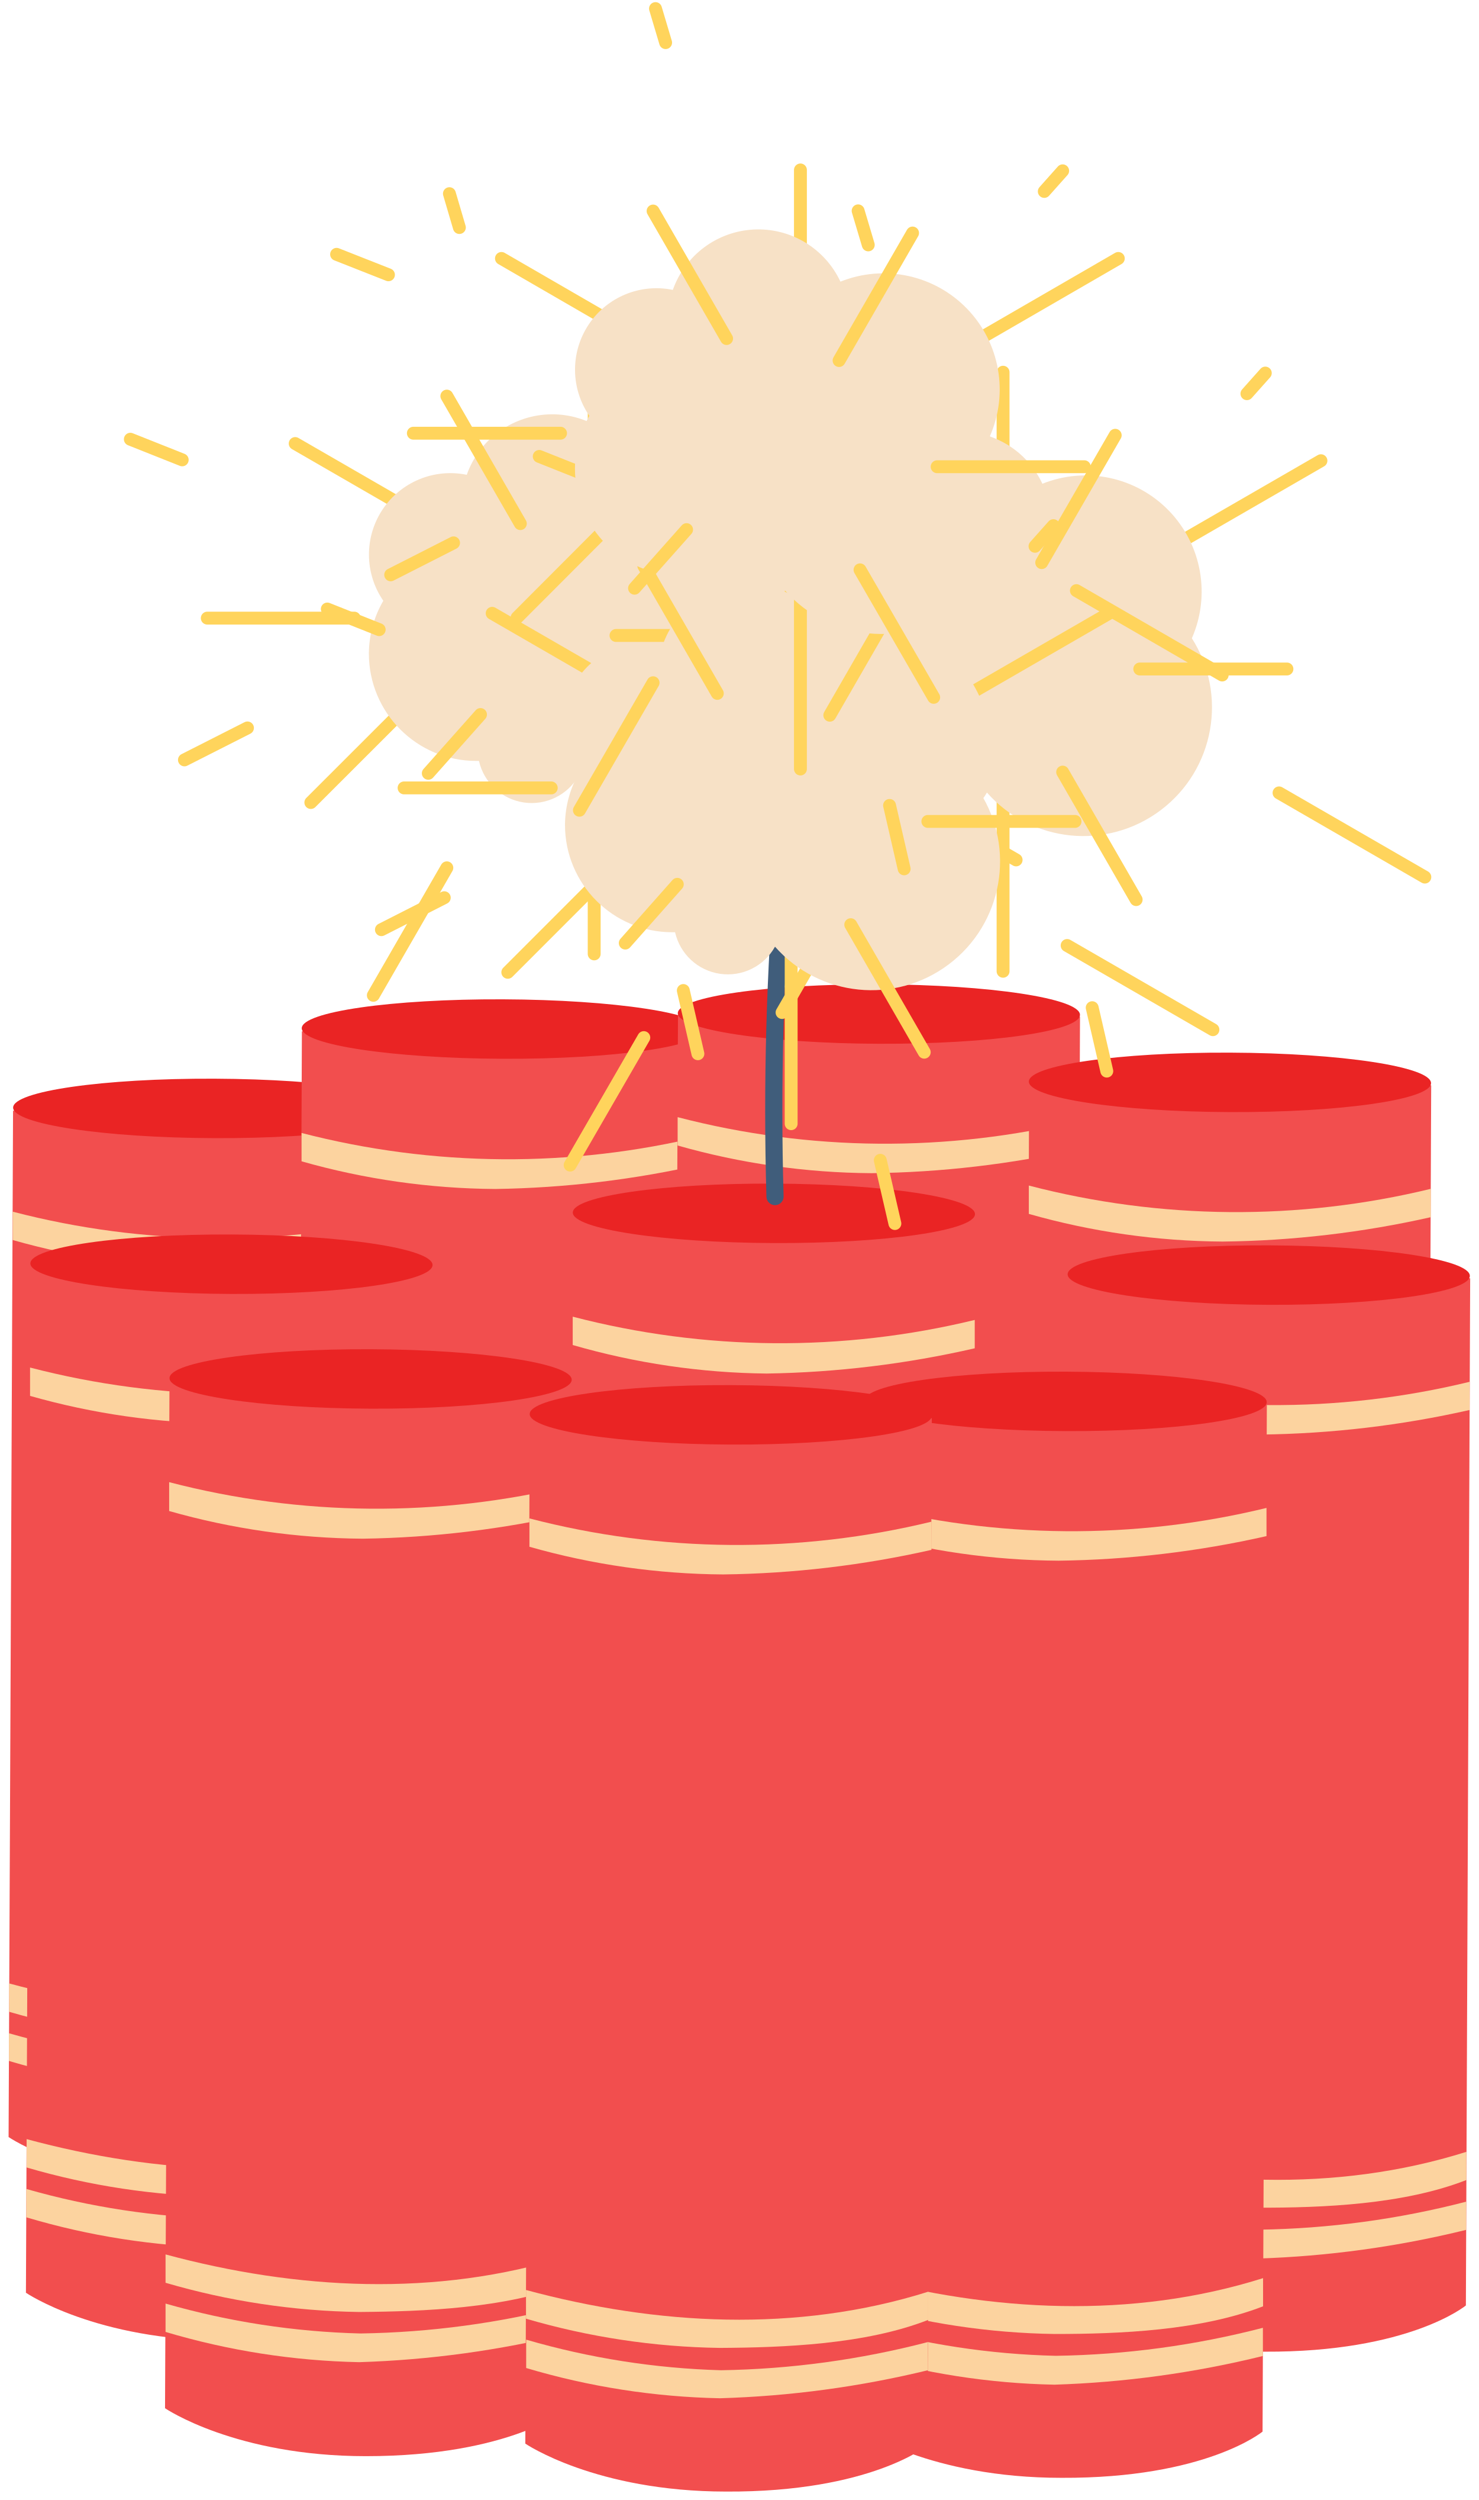 <?xml version="1.0" encoding="UTF-8"?><svg xmlns="http://www.w3.org/2000/svg" xmlns:xlink="http://www.w3.org/1999/xlink" width="86.124" height="145.49" viewBox="0.36 0.07 86.124 145.49" version="1.1">
    <!-- Generator: Sketch 46.2 (44496) - http://www.bohemiancoding.com/sketch -->
    <title>fireworks 4-a</title>
    <desc>Created with Sketch.</desc>
    <defs/>
    <g id="Page-1" stroke="none" fill-rule="evenodd">
        <g id="fireworks-4-a">
            <path d="M24.28,124.53 C24.28,124.53 20.98,127.26 12.56,127.22 C4.94,127.22 0.86,124.43 0.86,124.43 L1.12,64.71 C4.99,64.07 8.908,63.768 12.83,63.81 C16.747,63.854 20.657,64.172 24.53,64.76 L24.28,124.53 Z" id="Shape" fill="#F24E4E" fill-rule="nonzero" stroke-width="1"/>
            <ellipse id="Oval" fill="#EA2424" fill-rule="nonzero" transform="matrix(0.004,-1,1,0.004,-51.812,77.151)" cx="12.838" cy="64.595" rx="1.73" ry="11.71" stroke-width="1"/>
            <path d="M24.3,120.13 L24.3,118.49 C20.359,119.513 16.311,120.06 12.24,120.12 C8.395,120.03 4.578,119.448 0.88,118.39 L0.88,120 C4.543,121.092 8.338,121.684 12.16,121.76 C16.253,121.643 20.322,121.097 24.3,120.13 Z" id="Shape" fill="#FCD39F" fill-rule="nonzero" stroke-width="1"/>
            <path d="M24.31,117.23 L24.31,115.59 C16.65,118 8.49,117.54 0.89,115.49 L0.89,117.14 C4.556,118.213 8.351,118.785 12.17,118.84 C15.95,118.85 20.66,118.66 24.31,117.23 Z" id="Shape" fill="#FCD39F" fill-rule="nonzero" stroke-width="1"/>
            <path d="M24.51,72.42 L24.51,70.77 C16.811,72.64 8.768,72.574 1.1,70.58 L1.1,72.23 C4.77,73.274 8.565,73.815 12.38,73.84 C16.462,73.794 20.528,73.318 24.51,72.42 L24.51,72.42 Z" id="Shape" fill="#FCD39F" fill-rule="nonzero" stroke-width="1"/>
            <path d="M41.1,119.91 C41.1,119.91 37.8,122.64 29.38,122.6 C21.76,122.6 17.68,119.81 17.68,119.81 L17.94,60.09 C21.81,59.45 25.728,59.148 29.65,59.19 C33.567,59.234 37.477,59.552 41.35,60.14 L41.1,119.91 Z" id="Shape" fill="#F24E4E" fill-rule="nonzero" stroke-width="1"/>
            <ellipse id="Oval" fill="#EA2424" fill-rule="nonzero" transform="matrix(0.004,-1,1,0.004,-30.452,89.365)" cx="29.652" cy="59.975" rx="1.73" ry="11.71" stroke-width="1"/>
            <path d="M41.12,115.51 L41.12,113.87 C37.179,114.893 33.131,115.44 29.06,115.5 C25.215,115.41 21.398,114.828 17.7,113.77 L17.7,115.42 C21.37,116.514 25.171,117.106 29,117.18 C33.087,117.049 37.15,116.489 41.12,115.51 L41.12,115.51 Z" id="Shape" fill="#FCD39F" fill-rule="nonzero" stroke-width="1"/>
            <path d="M41.13,112.61 L41.13,111 C33.47,113.41 25.31,112.95 17.71,110.9 L17.71,112.55 C21.376,113.623 25.171,114.195 28.99,114.25 C32.76,114.23 37.47,114 41.13,112.61 Z" id="Shape" fill="#FCD39F" fill-rule="nonzero" stroke-width="1"/>
            <path d="M41.33,67.8 L41.33,66.16 C33.633,68.04 25.591,67.985 17.92,66 L17.92,67.65 C21.59,68.694 25.385,69.235 29.2,69.26 C33.283,69.2 37.349,68.711 41.33,67.8 Z" id="Shape" fill="#FCD39F" fill-rule="nonzero" stroke-width="1"/>
            <path d="M63,119 C63,119 59.7,121.73 51.28,121.69 C43.66,121.69 39.58,118.9 39.58,118.9 L39.84,59.18 C43.71,58.54 47.628,58.238 51.55,58.28 C55.467,58.324 59.377,58.642 63.25,59.23 L63,119 Z" id="Shape" fill="#F24E4E" fill-rule="nonzero" stroke-width="1"/>
            <ellipse id="Oval" fill="#EA2424" fill-rule="nonzero" transform="matrix(0.004,-1,1,0.004,-7.769,110.4)" cx="51.557" cy="59.101" rx="1.73" ry="11.71" stroke-width="1"/>
            <path d="M63,114.63 L63,113 C59.078,114.011 55.05,114.552 51,114.61 C47.155,114.52 43.338,113.938 39.64,112.88 L39.64,114.53 C43.303,115.622 47.098,116.214 50.92,116.29 C54.994,116.159 59.042,115.603 63,114.63 L63,114.63 Z" id="Shape" fill="#FCD39F" fill-rule="nonzero" stroke-width="1"/>
            <path d="M63,111.73 L63,110.09 C55.34,112.5 47.18,112.04 39.58,109.99 L39.58,111.64 C43.246,112.713 47.041,113.285 50.86,113.34 C54.67,113.34 59.38,113.16 63,111.73 Z" id="Shape" fill="#FCD39F" fill-rule="nonzero" stroke-width="1"/>
            <path d="M63.23,66.92 L63.23,65.27 C55.531,67.14 47.488,67.074 39.82,65.08 L39.82,66.73 C43.49,67.774 47.285,68.315 51.1,68.34 C55.182,68.294 59.248,67.818 63.23,66.92 Z" id="Shape" fill="#FCD39F" fill-rule="nonzero" stroke-width="1"/>
            <path d="M25.29,133.59 C25.29,133.59 21.99,136.32 13.57,136.28 C5.95,136.28 1.87,133.49 1.87,133.49 L2.13,73.77 C6,73.13 9.918,72.828 13.84,72.87 C17.757,72.914 21.667,73.232 25.54,73.82 L25.29,133.59 Z" id="Shape" fill="#F24E4E" fill-rule="nonzero" stroke-width="1"/>
            <ellipse id="Oval" fill="#EA2424" fill-rule="nonzero" transform="matrix(0.004,-1,1,0.004,-59.882,87.186)" cx="13.843" cy="73.665" rx="1.73" ry="11.71" stroke-width="1"/>
            <path d="M25.31,129.19 L25.31,127.55 C21.369,128.573 17.321,129.12 13.25,129.18 C9.405,129.09 5.588,128.508 1.89,127.45 L1.89,129.1 C5.553,130.192 9.348,130.784 13.17,130.86 C17.264,130.73 21.333,130.17 25.31,129.19 L25.31,129.19 Z" id="Shape" fill="#FCD39F" fill-rule="nonzero" stroke-width="1"/>
            <path d="M25.33,126.29 L25.33,124.65 C17.67,127.06 9.51,126.6 1.91,124.55 L1.91,126.2 C5.576,127.273 9.371,127.845 13.19,127.9 C17,127.91 21.67,127.72 25.33,126.29 Z" id="Shape" fill="#FCD39F" fill-rule="nonzero" stroke-width="1"/>
            <path d="M25.52,81.48 L25.52,79.84 C17.821,81.71 9.778,81.644 2.11,79.65 L2.11,81.3 C5.78,82.344 9.575,82.885 13.39,82.91 C17.472,82.86 21.538,82.381 25.52,81.48 L25.52,81.48 Z" id="Shape" fill="#FCD39F" fill-rule="nonzero" stroke-width="1"/>
            <path d="M56.89,130.64 C56.89,130.64 53.59,133.37 45.17,133.33 C37.55,133.33 33.47,130.54 33.47,130.54 L33.73,70.82 C37.6,70.18 41.518,69.878 45.44,69.92 C49.357,69.964 53.267,70.282 57.14,70.87 L56.89,130.64 Z" id="Shape" fill="#F24E4E" fill-rule="nonzero" stroke-width="1"/>
            <ellipse id="Oval" fill="#EA2424" fill-rule="nonzero" transform="matrix(0.004,-1,1,0.004,-25.459,115.834)" cx="45.44" cy="70.702" rx="1.73" ry="11.71" stroke-width="1"/>
            <path d="M56.91,126.24 L56.91,124.6 C52.969,125.623 48.921,126.17 44.85,126.23 C41.005,126.14 37.188,125.558 33.49,124.5 L33.49,126.15 C37.153,127.242 40.948,127.834 44.77,127.91 C48.864,127.78 52.933,127.22 56.91,126.24 Z" id="Shape" fill="#FCD39F" fill-rule="nonzero" stroke-width="1"/>
            <path d="M56.92,123.34 L56.92,121.7 C49.26,124.11 41.1,123.65 33.5,121.6 L33.5,123.25 C37.166,124.323 40.961,124.895 44.78,124.95 C48.55,125 53.26,124.77 56.92,123.34 Z" id="Shape" fill="#FCD39F" fill-rule="nonzero" stroke-width="1"/>
            <path d="M57.12,78.53 L57.12,76.88 C49.421,78.75 41.378,78.684 33.71,76.69 L33.71,78.34 C37.381,79.401 41.179,79.96 45,80 C49.08,79.936 53.143,79.444 57.12,78.53 L57.12,78.53 Z" id="Shape" fill="#FCD39F" fill-rule="nonzero" stroke-width="1"/>
            <path d="M83.45,123 C83.45,123 80.15,125.73 71.73,125.69 C64.11,125.69 60.03,122.9 60.03,122.9 L60.29,63.18 C64.16,62.54 68.078,62.238 72,62.28 C75.917,62.324 79.827,62.642 83.7,63.23 L83.45,123 Z" id="Shape" fill="#F24E4E" fill-rule="nonzero" stroke-width="1"/>
            <ellipse id="Oval" fill="#EA2424" fill-rule="nonzero" transform="matrix(0.004,-1,1,0.004,8.614,134.809)" cx="72.006" cy="63.079" rx="1.73" ry="11.71" stroke-width="1"/>
            <path d="M83.47,118.61 L83.47,117 C79.529,118.023 75.481,118.57 71.41,118.63 C67.565,118.54 63.748,117.958 60.05,116.9 L60.05,118.55 C63.713,119.642 67.508,120.234 71.33,120.31 C75.425,120.17 79.494,119.6 83.47,118.61 Z" id="Shape" fill="#FCD39F" fill-rule="nonzero" stroke-width="1"/>
            <path d="M83.49,115.71 L83.49,114.07 C75.83,116.48 67.67,116.02 60.07,113.97 L60.07,115.62 C63.736,116.693 67.531,117.265 71.35,117.32 C75.12,117.33 79.83,117.14 83.49,115.71 Z" id="Shape" fill="#FCD39F" fill-rule="nonzero" stroke-width="1"/>
            <path d="M83.68,70.9 L83.68,69.25 C75.981,71.12 67.938,71.054 60.27,69.06 L60.27,70.71 C63.94,71.754 67.735,72.295 71.55,72.32 C75.632,72.274 79.698,71.798 83.68,70.9 L83.68,70.9 Z" id="Shape" fill="#FCD39F" fill-rule="nonzero" stroke-width="1"/>
            <path d="M85.72,134.23 C85.72,134.23 82.42,136.96 74,136.92 C66.38,136.92 62.3,134.13 62.3,134.13 L62.56,74.41 C66.43,73.77 70.348,73.468 74.27,73.51 C78.187,73.554 82.097,73.872 85.97,74.46 L85.72,134.23 Z" id="Shape" fill="#F24E4E" fill-rule="nonzero" stroke-width="1"/>
            <ellipse id="Oval" fill="#EA2424" fill-rule="nonzero" transform="matrix(0.004,-1,1,0.004,-0.355,148.239)" cx="74.266" cy="74.298" rx="1.73" ry="11.71" stroke-width="1"/>
            <path d="M85.74,129.83 L85.74,128.19 C81.799,129.213 77.751,129.76 73.68,129.82 C69.835,129.73 66.018,129.148 62.32,128.09 L62.32,129.74 C65.983,130.832 69.778,131.424 73.6,131.5 C77.694,131.37 81.763,130.81 85.74,129.83 Z" id="Shape" fill="#FCD39F" fill-rule="nonzero" stroke-width="1"/>
            <path d="M85.75,126.93 L85.75,125.29 C78.09,127.7 69.93,127.24 62.33,125.19 L62.33,126.84 C65.996,127.913 69.791,128.485 73.61,128.54 C77.38,128.55 82.09,128.36 85.75,126.93 Z" id="Shape" fill="#FCD39F" fill-rule="nonzero" stroke-width="1"/>
            <path d="M85.94,82.12 L85.94,80.48 C78.241,82.35 70.198,82.284 62.53,80.29 L62.53,81.94 C66.2,82.984 69.995,83.525 73.81,83.55 C77.892,83.5 81.958,83.021 85.94,82.12 L85.94,82.12 Z" id="Shape" fill="#FCD39F" fill-rule="nonzero" stroke-width="1"/>
            <path d="M73.88,141.57 C73.88,141.57 70.58,144.3 62.16,144.26 C54.54,144.26 50.46,141.47 50.46,141.47 L50.72,81.75 C54.59,81.11 58.508,80.808 62.43,80.85 C66.347,80.894 70.257,81.212 74.13,81.8 L73.88,141.57 Z" id="Shape" fill="#F24E4E" fill-rule="nonzero" stroke-width="1"/>
            <ellipse id="Oval" fill="#EA2424" fill-rule="nonzero" transform="matrix(0.004,-1,1,0.004,-19.487,143.727)" cx="62.434" cy="81.65" rx="1.73" ry="11.71" stroke-width="1"/>
            <path d="M73.9,137.17 L73.9,135.53 C69.959,136.553 65.911,137.1 61.84,137.16 C57.995,137.07 54.178,136.488 50.48,135.43 L50.48,137.08 C54.143,138.172 57.938,138.764 61.76,138.84 C65.854,138.71 69.923,138.15 73.9,137.17 L73.9,137.17 Z" id="Shape" fill="#FCD39F" fill-rule="nonzero" stroke-width="1"/>
            <path d="M73.91,134.28 L73.91,132.64 C66.25,135.05 58.09,134.59 50.49,132.54 L50.49,134.19 C54.156,135.263 57.951,135.835 61.77,135.89 C65.54,135.89 70.25,135.7 73.91,134.28 Z" id="Shape" fill="#FCD39F" fill-rule="nonzero" stroke-width="1"/>
            <path d="M74.11,89.46 L74.11,87.82 C66.411,89.69 58.368,89.624 50.7,87.63 L50.7,89.28 C54.377,90.325 58.178,90.867 62,90.89 C66.076,90.839 70.135,90.36 74.11,89.46 Z" id="Shape" fill="#FCD39F" fill-rule="nonzero" stroke-width="1"/>
            <path d="M33.39,140.26 C33.39,140.26 30.09,143 21.67,143 C14.05,143 9.97,140.21 9.97,140.21 L10.23,80.49 C14.1,79.85 18.018,79.548 21.94,79.59 C25.857,79.634 29.767,79.952 33.64,80.54 L33.39,140.26 Z" id="Shape" fill="#F24E4E" fill-rule="nonzero" stroke-width="1"/>
            <ellipse id="Oval" fill="#EA2424" fill-rule="nonzero" transform="matrix(0.004,-1,1,0.004,-58.491,101.941)" cx="21.948" cy="80.344" rx="1.73" ry="11.71" stroke-width="1"/>
            <path d="M33.41,135.87 L33.41,134.23 C29.469,135.253 25.421,135.8 21.35,135.86 C17.508,135.765 13.694,135.181 10,134.12 L10,135.77 C13.663,136.862 17.458,137.454 21.28,137.53 C25.37,137.403 29.436,136.846 33.41,135.87 L33.41,135.87 Z" id="Shape" fill="#FCD39F" fill-rule="nonzero" stroke-width="1"/>
            <path d="M33.42,133 L33.42,131.36 C25.76,133.77 17.6,133.31 10,131.26 L10,132.91 C13.666,133.983 17.461,134.555 21.28,134.61 C25.05,134.58 29.76,134.4 33.42,133 Z" id="Shape" fill="#FCD39F" fill-rule="nonzero" stroke-width="1"/>
            <path d="M33.62,88.15 L33.62,86.51 C25.921,88.38 17.878,88.314 10.21,86.32 L10.21,88 C13.88,89.044 17.675,89.585 21.49,89.61 C25.573,89.55 29.639,89.061 33.62,88.15 L33.62,88.15 Z" id="Shape" fill="#FCD39F" fill-rule="nonzero" stroke-width="1"/>
            <path d="M54.37,142.37 C54.37,142.37 51.07,145.1 42.65,145.06 C35.03,145.06 30.95,142.27 30.95,142.27 L31.21,82.55 C35.08,81.91 38.998,81.608 42.92,81.65 C46.837,81.694 50.747,82.012 54.62,82.6 L54.37,142.37 Z" id="Shape" fill="#F24E4E" fill-rule="nonzero" stroke-width="1"/>
            <ellipse id="Oval" fill="#EA2424" fill-rule="nonzero" transform="matrix(0.004,-1,1,0.004,-39.69,125.002)" cx="42.929" cy="82.433" rx="1.73" ry="11.71" stroke-width="1"/>
            <path d="M54.39,138 L54.39,136.36 C50.453,137.385 46.408,137.936 42.34,138 C38.5,137.892 34.689,137.293 31,136.22 L31,137.87 C34.663,138.962 38.458,139.554 42.28,139.63 C46.363,139.511 50.421,138.965 54.39,138 Z" id="Shape" fill="#FCD39F" fill-rule="nonzero" stroke-width="1"/>
            <path d="M54.41,135.07 L54.41,133.43 C46.75,135.84 38.59,135.38 30.99,133.33 L30.99,135 C34.656,136.073 38.451,136.645 42.27,136.7 C46,136.68 50.75,136.5 54.41,135.07 Z" id="Shape" fill="#FCD39F" fill-rule="nonzero" stroke-width="1"/>
            <path d="M54.6,90.26 L54.6,88.62 C46.901,90.49 38.858,90.424 31.19,88.43 L31.19,90.08 C34.86,91.124 38.655,91.665 42.47,91.69 C46.552,91.64 50.618,91.161 54.6,90.26 Z" id="Shape" fill="#FCD39F" fill-rule="nonzero" stroke-width="1"/>
            <path d="M48.77,30.7 C46.213,43.535 45.113,56.618 45.49,69.7" id="Shape" stroke="#405D7B" stroke-linecap="round" stroke-width="1" fill="none"/>
            <path d="M34.96,45.77 L34.96,55.58" id="Shape" stroke="#FFD45C" stroke-width="0.75" stroke-linecap="round" fill="none"/>
            <path d="M51.03,45.21 L59.53,50.11" id="Shape" stroke="#FFD45C" stroke-width="0.75" stroke-linecap="round" fill="none"/>
            <path d="M44.98,30.78 L53.48,25.88" id="Shape" stroke="#FFD45C" stroke-width="0.75" stroke-linecap="round" fill="none"/>
            <path d="M34.96,30.54 L34.96,20.73" id="Shape" stroke="#FFD45C" stroke-width="0.75" stroke-linecap="round" fill="none"/>
            <path d="M26.04,30.78 L17.55,25.88" id="Shape" stroke="#FFD45C" stroke-width="0.75" stroke-linecap="round" fill="none"/>
            <path d="M25.4,39.84 L18.46,46.77" id="Shape" stroke="#FFD45C" stroke-width="0.75" stroke-linecap="round" fill="none"/>
            <path d="M46,36.22 C47.107,33.706 46.583,30.772 44.674,28.797 C42.765,26.822 39.85,26.199 37.3,27.22 C36.391,25.279 34.399,24.08 32.259,24.186 C30.119,24.291 28.254,25.679 27.54,27.7 C25.645,27.31 23.703,28.111 22.634,29.723 C21.565,31.336 21.583,33.436 22.68,35.03 C22.137,35.962 21.847,37.021 21.84,38.1 C21.84,41.552 24.638,44.35 28.09,44.35 L28.25,44.35 C28.539,45.621 29.581,46.583 30.872,46.769 C32.162,46.955 33.433,46.327 34.07,45.19 C36.661,48.124 41.074,48.569 44.198,46.21 C47.322,43.851 48.103,39.485 45.99,36.19 L46,36.22 Z" id="Shape" fill="#F7E1C6" fill-rule="nonzero" stroke-width="1"/>
            <path d="M38.43,44 L42.72,51.42" id="Shape" stroke="#FFD45C" stroke-width="0.75" stroke-linecap="round" fill="none"/>
            <path d="M42.92,37.99 L51.49,37.99" id="Shape" stroke="#FFD45C" stroke-width="0.75" stroke-linecap="round" fill="none"/>
            <path d="M37.21,31.81 L41.49,24.39" id="Shape" stroke="#FFD45C" stroke-width="0.75" stroke-linecap="round" fill="none"/>
            <path d="M30.66,30.54 L26.38,23.12" id="Shape" stroke="#FFD45C" stroke-width="0.75" stroke-linecap="round" fill="none"/>
            <path d="M20.99,36.04 L12.43,36.04" id="Shape" stroke="#FFD45C" stroke-width="0.75" stroke-linecap="round" fill="none"/>
            <path d="M26.38,50.57 L22.1,57.99" id="Shape" stroke="#FFD45C" stroke-width="0.75" stroke-linecap="round" fill="none"/>
            <path d="M26.53,11.34 L27.11,13.31" id="Shape" stroke="#FFD45C" stroke-width="0.75" stroke-linecap="round" fill="none"/>
            <path d="M50.23,20.78 L49.16,21.98" id="Shape" stroke="#FFD45C" stroke-width="0.75" stroke-linecap="round" fill="none"/>
            <path d="M11.1,44.29 L14.77,42.43" id="Shape" stroke="#FFD45C" stroke-width="0.75" stroke-linecap="round" fill="none"/>
            <path d="M7.95,25.63 L10.97,26.83" id="Shape" stroke="#FFD45C" stroke-width="0.75" stroke-linecap="round" fill="none"/>
            <path d="M40.15,57.71 L41,61.39" id="Shape" stroke="#FFD45C" stroke-width="0.75" stroke-linecap="round" fill="none"/>
            <path d="M28.34,41.65 L25.3,45.07" id="Shape" stroke="#FFD45C" stroke-width="0.75" stroke-linecap="round" fill="none"/>
            <path d="M58.77,46.78 L58.77,56.59" id="Shape" stroke="#FFD45C" stroke-width="0.75" stroke-linecap="round" fill="none"/>
            <path d="M74.84,46.21 L83.33,51.11" id="Shape" stroke="#FFD45C" stroke-width="0.75" stroke-linecap="round" fill="none"/>
            <path d="M68.79,31.78 L77.28,26.88" id="Shape" stroke="#FFD45C" stroke-width="0.75" stroke-linecap="round" fill="none"/>
            <path d="M58.77,31.54 L58.77,21.73" id="Shape" stroke="#FFD45C" stroke-width="0.75" stroke-linecap="round" fill="none"/>
            <path d="M49.85,31.78 L41.36,26.88" id="Shape" stroke="#FFD45C" stroke-width="0.75" stroke-linecap="round" fill="none"/>
            <path d="M49.2,40.84 L42.27,47.78" id="Shape" stroke="#FFD45C" stroke-width="0.75" stroke-linecap="round" fill="none"/>
            <path d="M69.76,37.22 C70.867,34.706 70.343,31.772 68.434,29.797 C66.525,27.822 63.61,27.199 61.06,28.22 C60.151,26.279 58.159,25.08 56.019,25.186 C53.879,25.291 52.014,26.679 51.3,28.7 C49.405,28.31 47.463,29.111 46.394,30.723 C45.325,32.336 45.343,34.436 46.44,36.03 C45.897,36.962 45.607,38.021 45.6,39.1 C45.6,42.552 48.398,45.35 51.85,45.35 L52.01,45.35 C52.299,46.621 53.341,47.583 54.632,47.769 C55.922,47.955 57.193,47.327 57.83,46.19 C60.421,49.124 64.834,49.569 67.958,47.21 C71.082,44.851 71.863,40.485 69.75,37.19 L69.76,37.22 Z" id="Shape" fill="#F7E1C6" fill-rule="nonzero" stroke-width="1"/>
            <path d="M62.24,45 L66.52,52.42" id="Shape" stroke="#FFD45C" stroke-width="0.75" stroke-linecap="round" fill="none"/>
            <path d="M66.73,39 L75.3,39" id="Shape" stroke="#FFD45C" stroke-width="0.75" stroke-linecap="round" fill="none"/>
            <path d="M61.02,32.81 L65.3,25.4" id="Shape" stroke="#FFD45C" stroke-width="0.75" stroke-linecap="round" fill="none"/>
            <path d="M54.47,31.54 L50.19,24.12" id="Shape" stroke="#FFD45C" stroke-width="0.75" stroke-linecap="round" fill="none"/>
            <path d="M44.8,37.05 L36.23,37.05" id="Shape" stroke="#FFD45C" stroke-width="0.75" stroke-linecap="round" fill="none"/>
            <path d="M50.19,51.57 L45.9,58.99" id="Shape" stroke="#FFD45C" stroke-width="0.75" stroke-linecap="round" fill="none"/>
            <path d="M50.33,12.34 L50.92,14.32" id="Shape" stroke="#FFD45C" stroke-width="0.75" stroke-linecap="round" fill="none"/>
            <path d="M74.04,21.78 L72.97,22.98" id="Shape" stroke="#FFD45C" stroke-width="0.75" stroke-linecap="round" fill="none"/>
            <path d="M34.91,45.29 L38.57,43.43" id="Shape" stroke="#FFD45C" stroke-width="0.75" stroke-linecap="round" fill="none"/>
            <path d="M31.76,26.63 L34.78,27.83" id="Shape" stroke="#FFD45C" stroke-width="0.75" stroke-linecap="round" fill="none"/>
            <path d="M63.96,58.71 L64.81,62.4" id="Shape" stroke="#FFD45C" stroke-width="0.75" stroke-linecap="round" fill="none"/>
            <path d="M52.14,42.66 L49.11,46.07" id="Shape" stroke="#FFD45C" stroke-width="0.75" stroke-linecap="round" fill="none"/>
            <path d="M46.43,55.65 L46.43,65.46" id="Shape" stroke="#FFD45C" stroke-width="0.75" stroke-linecap="round" fill="none"/>
            <path d="M62.5,55.09 L70.99,59.99" id="Shape" stroke="#FFD45C" stroke-width="0.75" stroke-linecap="round" fill="none"/>
            <path d="M56.45,40.66 L64.94,35.76" id="Shape" stroke="#FFD45C" stroke-width="0.75" stroke-linecap="round" fill="none"/>
            <path d="M46.43,40.42 L46.43,30.61" id="Shape" stroke="#FFD45C" stroke-width="0.75" stroke-linecap="round" fill="none"/>
            <path d="M37.51,40.66 L29.02,35.76" id="Shape" stroke="#FFD45C" stroke-width="0.75" stroke-linecap="round" fill="none"/>
            <path d="M36.86,49.72 L29.93,56.65" id="Shape" stroke="#FFD45C" stroke-width="0.75" stroke-linecap="round" fill="none"/>
            <path d="M57.42,46.1 C58.527,43.586 58.003,40.652 56.094,38.677 C54.185,36.702 51.27,36.079 48.72,37.1 C47.811,35.159 45.819,33.96 43.679,34.066 C41.539,34.171 39.674,35.559 38.96,37.58 C37.035,37.151 35.045,37.959 33.964,39.609 C32.884,41.26 32.938,43.406 34.1,45 C33.557,45.932 33.267,46.991 33.26,48.07 C33.26,51.522 36.058,54.32 39.51,54.32 L39.67,54.32 C39.959,55.591 41.001,56.553 42.292,56.739 C43.582,56.925 44.853,56.297 45.49,55.16 C48.081,58.094 52.494,58.539 55.618,56.18 C58.742,53.821 59.523,49.455 57.41,46.16 L57.42,46.1 Z" id="Shape" fill="#F7E1C6" fill-rule="nonzero" stroke-width="1"/>
            <path d="M49.9,53.88 L54.18,61.3" id="Shape" stroke="#FFD45C" stroke-width="0.75" stroke-linecap="round" fill="none"/>
            <path d="M54.39,47.87 L62.96,47.87" id="Shape" stroke="#FFD45C" stroke-width="0.75" stroke-linecap="round" fill="none"/>
            <path d="M48.68,41.69 L52.96,34.27" id="Shape" stroke="#FFD45C" stroke-width="0.75" stroke-linecap="round" fill="none"/>
            <path d="M42.13,40.42 L37.85,33" id="Shape" stroke="#FFD45C" stroke-width="0.75" stroke-linecap="round" fill="none"/>
            <path d="M32.46,45.92 L23.89,45.92" id="Shape" stroke="#FFD45C" stroke-width="0.75" stroke-linecap="round" fill="none"/>
            <path d="M37.85,60.45 L33.56,67.87" id="Shape" stroke="#FFD45C" stroke-width="0.75" stroke-linecap="round" fill="none"/>
            <path d="M37.99,21.22 L38.58,23.2" id="Shape" stroke="#FFD45C" stroke-width="0.75" stroke-linecap="round" fill="none"/>
            <path d="M61.7,30.66 L60.63,31.86" id="Shape" stroke="#FFD45C" stroke-width="0.75" stroke-linecap="round" fill="none"/>
            <path d="M22.57,54.17 L26.23,52.31" id="Shape" stroke="#FFD45C" stroke-width="0.75" stroke-linecap="round" fill="none"/>
            <path d="M19.42,35.51 L22.44,36.71" id="Shape" stroke="#FFD45C" stroke-width="0.75" stroke-linecap="round" fill="none"/>
            <path d="M51.62,67.59 L52.47,71.27" id="Shape" stroke="#FFD45C" stroke-width="0.75" stroke-linecap="round" fill="none"/>
            <path d="M39.8,51.53 L36.77,54.95" id="Shape" stroke="#FFD45C" stroke-width="0.75" stroke-linecap="round" fill="none"/>
            <path d="M46.97,35.01 L46.97,44.82" id="Shape" stroke="#FFD45C" stroke-width="0.75" stroke-linecap="round" fill="none"/>
            <path d="M63.04,34.44 L71.53,39.35" id="Shape" stroke="#FFD45C" stroke-width="0.75" stroke-linecap="round" fill="none"/>
            <path d="M56.99,20.02 L65.48,15.11" id="Shape" stroke="#FFD45C" stroke-width="0.75" stroke-linecap="round" fill="none"/>
            <path d="M46.97,19.77 L46.97,9.96" id="Shape" stroke="#FFD45C" stroke-width="0.75" stroke-linecap="round" fill="none"/>
            <path d="M38.05,20.02 L29.56,15.11" id="Shape" stroke="#FFD45C" stroke-width="0.75" stroke-linecap="round" fill="none"/>
            <path d="M37.4,29.07 L30.47,36.01" id="Shape" stroke="#FFD45C" stroke-width="0.75" stroke-linecap="round" fill="none"/>
            <path d="M58,25.46 C59.107,22.946 58.583,20.012 56.674,18.037 C54.765,16.062 51.85,15.439 49.3,16.46 C48.391,14.519 46.399,13.32 44.259,13.426 C42.119,13.531 40.254,14.919 39.54,16.94 C37.645,16.55 35.703,17.351 34.634,18.963 C33.565,20.576 33.583,22.676 34.68,24.27 C34.137,25.202 33.847,26.261 33.84,27.34 C33.84,30.792 36.638,33.59 40.09,33.59 L40.25,33.59 C40.539,34.861 41.581,35.823 42.872,36.009 C44.162,36.195 45.433,35.567 46.07,34.43 C48.661,37.364 53.074,37.809 56.198,35.45 C59.322,33.091 60.103,28.725 57.99,25.43 L58,25.46 Z" id="Shape" fill="#F7E1C6" fill-rule="nonzero" stroke-width="1"/>
            <path d="M50.44,33.23 L54.73,40.65" id="Shape" stroke="#FFD45C" stroke-width="0.75" stroke-linecap="round" fill="none"/>
            <path d="M54.93,27.23 L63.5,27.23" id="Shape" stroke="#FFD45C" stroke-width="0.75" stroke-linecap="round" fill="none"/>
            <path d="M49.22,21.05 L53.5,13.63" id="Shape" stroke="#FFD45C" stroke-width="0.75" stroke-linecap="round" fill="none"/>
            <path d="M42.67,19.77 L38.39,12.35" id="Shape" stroke="#FFD45C" stroke-width="0.75" stroke-linecap="round" fill="none"/>
            <path d="M33,25.28 L24.43,25.28" id="Shape" stroke="#FFD45C" stroke-width="0.75" stroke-linecap="round" fill="none"/>
            <path d="M38.39,39.8 L34.1,47.22" id="Shape" stroke="#FFD45C" stroke-width="0.75" stroke-linecap="round" fill="none"/>
            <path d="M38.53,0.57 L39.12,2.55" id="Shape" stroke="#FFD45C" stroke-width="0.75" stroke-linecap="round" fill="none"/>
            <path d="M62.24,10.01 L61.17,11.21" id="Shape" stroke="#FFD45C" stroke-width="0.75" stroke-linecap="round" fill="none"/>
            <path d="M23.11,33.52 L26.77,31.66" id="Shape" stroke="#FFD45C" stroke-width="0.75" stroke-linecap="round" fill="none"/>
            <path d="M19.96,14.87 L22.98,16.06" id="Shape" stroke="#FFD45C" stroke-width="0.75" stroke-linecap="round" fill="none"/>
            <path d="M52.16,46.94 L53.01,50.63" id="Shape" stroke="#FFD45C" stroke-width="0.75" stroke-linecap="round" fill="none"/>
            <path d="M40.34,30.89 L37.31,34.3" id="Shape" stroke="#FFD45C" stroke-width="0.75" stroke-linecap="round" fill="none"/>
        </g>
    </g>
</svg>